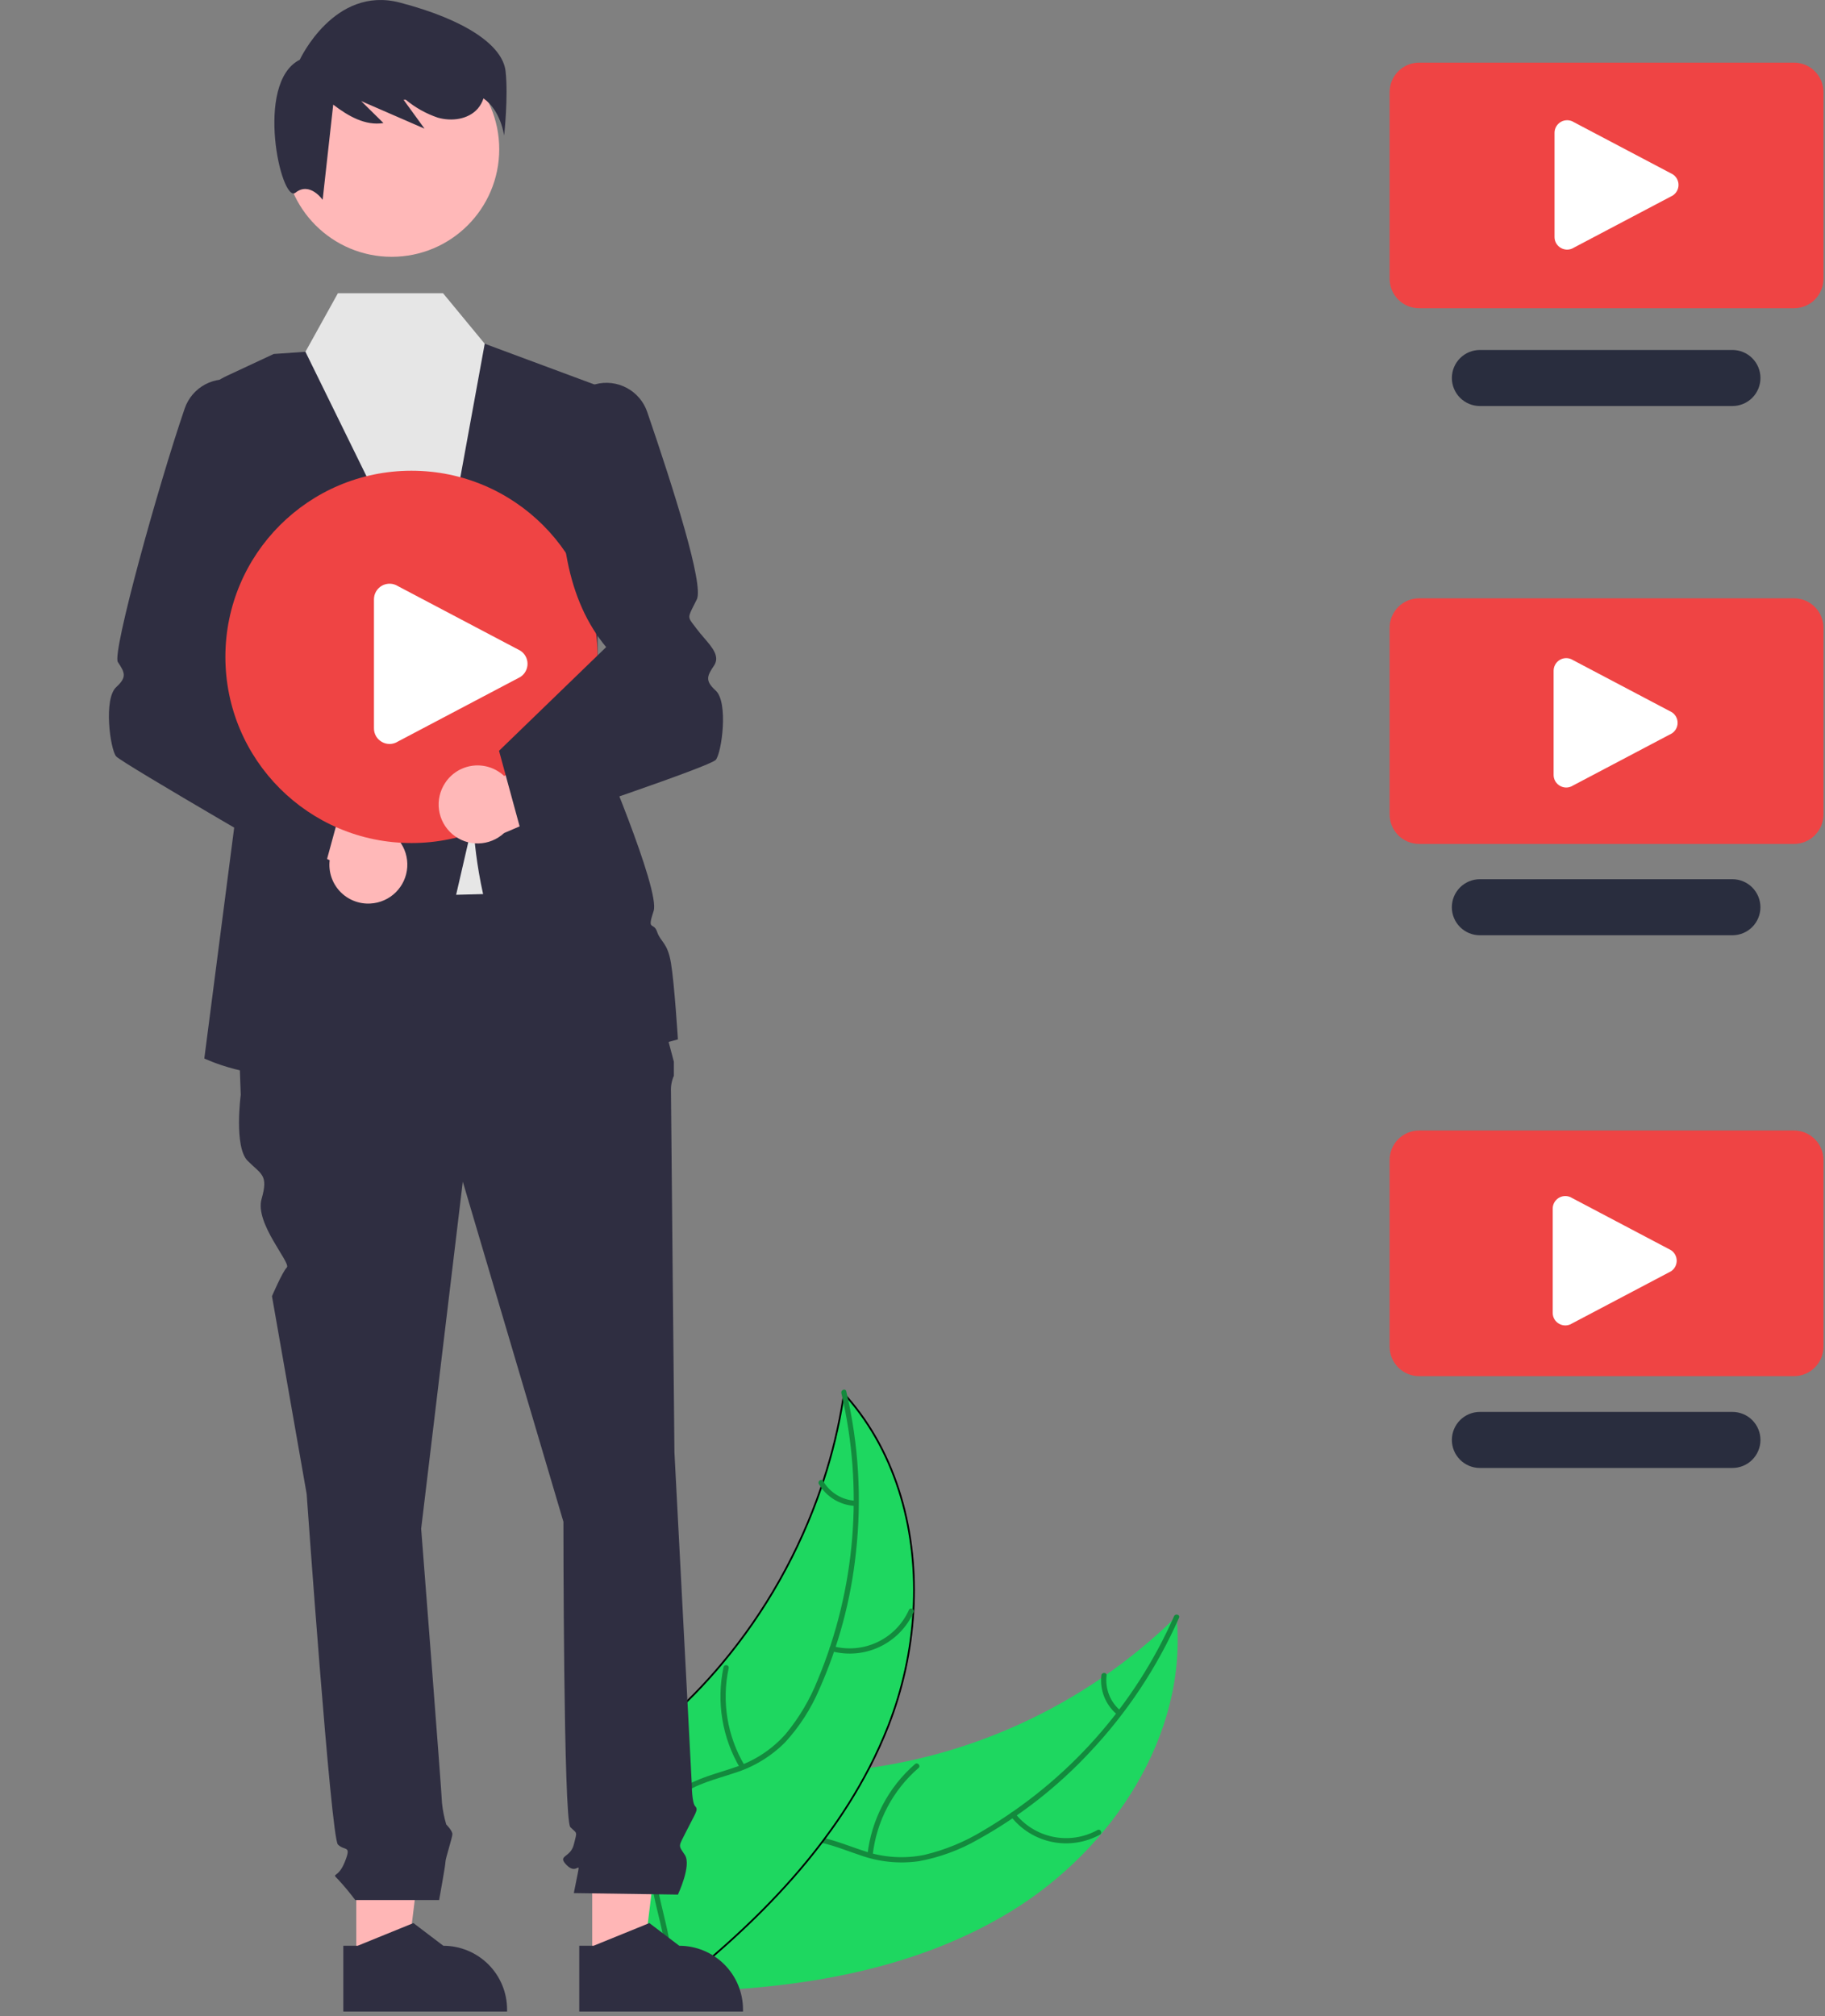<svg width="526" height="581" viewBox="0 0 526 581" fill="none" xmlns="http://www.w3.org/2000/svg">
<rect x="0" y="0" width="526" height="581" fill="#808080" stroke="none"/>
<g clip-path="url(#clip0_3_2)">
<path d="M291.553 550.657C320.7 532.771 342.436 499.786 339.096 465.752C312.58 491.827 277.694 507.683 240.613 510.513C226.308 511.553 210.289 511.22 199.882 521.089C193.407 527.23 190.478 536.384 190.098 545.299C189.718 554.216 191.622 563.054 193.516 571.775L192.934 573.925C227.131 573.591 262.405 568.543 291.553 550.657Z" fill="#1ED760"/>
<path d="M338.379 465.725C326.954 491.623 307.659 513.263 283.234 527.571C278.031 530.744 272.36 533.077 266.43 534.485C260.609 535.669 254.578 535.273 248.962 533.338C243.689 531.639 238.492 529.291 232.898 528.903C230.032 528.747 227.165 529.199 224.486 530.228C221.806 531.258 219.374 532.842 217.35 534.878C212.175 539.818 209.083 546.324 206.28 552.79C203.169 559.971 200.05 567.478 193.969 572.693C193.232 573.325 194.256 574.432 194.991 573.801C205.572 564.727 207.117 549.749 215.529 539.117C219.454 534.156 224.898 530.348 231.427 530.358C237.136 530.367 242.497 532.784 247.821 534.551C253.272 536.519 259.122 537.122 264.86 536.308C270.842 535.207 276.594 533.096 281.868 530.065C293.85 523.432 304.716 514.955 314.065 504.946C324.799 493.583 333.51 480.466 339.821 466.165C340.211 465.28 338.767 464.846 338.379 465.725Z" fill="#138A3D"/>
<path d="M291.37 523.426C294.327 527.198 298.528 529.796 303.224 530.757C307.919 531.717 312.803 530.977 317.003 528.669C317.852 528.199 317.161 526.858 316.312 527.329C312.405 529.486 307.855 530.175 303.484 529.272C299.114 528.368 295.21 525.933 292.477 522.404C291.883 521.638 290.779 522.665 291.37 523.426Z" fill="#138A3D"/>
<path d="M251.521 534.552C252.613 524.815 257.333 515.848 264.743 509.438C265.477 508.803 264.454 507.697 263.72 508.33C256.022 515.016 251.129 524.357 250.015 534.492C249.91 535.458 251.417 535.513 251.521 534.552Z" fill="#138A3D"/>
<path d="M322.921 492.9C321.472 491.679 320.35 490.118 319.655 488.356C318.959 486.594 318.712 484.687 318.936 482.806C319.054 481.842 317.547 481.788 317.43 482.746C317.192 484.825 317.468 486.931 318.232 488.879C318.996 490.828 320.226 492.559 321.813 493.923C321.952 494.064 322.14 494.147 322.337 494.155C322.535 494.163 322.728 494.095 322.878 493.965C323.024 493.829 323.11 493.641 323.118 493.442C323.126 493.242 323.055 493.048 322.921 492.9Z" fill="#138A3D"/>
<path d="M191.837 574.818C191.762 574.876 191.688 574.934 191.613 574.991L190.907 573.229L190.883 573.168L190.833 573.128C190.782 573.086 190.733 573.044 190.68 572.997L190.68 572.997C190.642 572.963 190.602 572.928 190.559 572.892L167.555 522.288C167.967 521.327 168.437 520.392 168.961 519.488L168.963 519.485C171.519 514.957 175.13 510.93 179.125 507.141C181.805 504.598 184.649 502.172 187.46 499.773C188.842 498.594 190.216 497.421 191.558 496.245C197.451 491.083 202.942 485.48 207.985 479.484L207.985 479.484C220.642 464.406 230.39 447.11 236.733 428.473C236.938 427.876 237.137 427.267 237.325 426.663C239.875 418.901 241.79 410.945 243.052 402.873C243.125 402.44 243.191 402.011 243.257 401.584C243.519 401.875 243.777 402.166 244.037 402.463C258.7 419.189 264.586 441.87 263.253 464.394C262.583 475.691 260.14 486.813 256.013 497.352C254.408 501.429 252.597 505.422 250.588 509.316C246.895 516.416 242.628 523.203 237.829 529.609L237.829 529.609L237.824 529.616C237.573 529.978 237.307 530.327 237.041 530.676C236.981 530.756 236.92 530.836 236.859 530.916C226.132 545.071 213.077 557.65 199.193 568.975L199.142 569.016L199.138 569.027C197.326 570.497 195.506 571.952 193.68 573.392C193.623 573.433 193.569 573.477 193.519 573.516C193.467 573.557 193.418 573.595 193.366 573.631L193.352 573.641L193.34 573.652C193.319 573.671 193.287 573.697 193.248 573.728C193.134 573.808 193.015 573.902 192.903 573.99L192.883 574.006C192.882 574.007 192.882 574.008 192.881 574.008C192.785 574.08 192.691 574.155 192.601 574.227L192.6 574.228C192.507 574.301 192.417 574.373 192.326 574.441L192.325 574.442C192.164 574.564 192.001 574.69 191.84 574.816L191.837 574.818ZM199.118 569.078C199.116 569.085 199.117 569.081 199.119 569.076L199.118 569.078Z" fill="#1ED760" stroke="black" stroke-width="0.5"/>
<path d="M242.496 401.434C248.966 428.991 246.588 457.886 235.701 484.015C233.457 489.681 230.334 494.959 226.447 499.653C222.512 504.103 217.458 507.418 211.809 509.255C206.576 511.072 201.013 512.326 196.313 515.384C193.93 516.985 191.913 519.072 190.394 521.508C188.874 523.943 187.887 526.672 187.496 529.516C186.338 536.577 187.786 543.632 189.442 550.483C191.28 558.089 193.31 565.961 191.594 573.787C191.387 574.735 192.87 575.002 193.078 574.055C196.063 560.44 188.278 547.551 188.594 533.997C188.741 527.673 190.795 521.355 196.014 517.432C200.578 514.002 206.313 512.704 211.628 510.909C217.165 509.199 222.199 506.159 226.29 502.054C230.404 497.573 233.725 492.425 236.112 486.83C241.685 474.319 245.257 461.009 246.696 447.388C248.425 431.852 247.483 416.135 243.912 400.917C243.691 399.975 242.276 400.498 242.496 401.434Z" fill="#138A3D"/>
<path d="M239.702 475.808C244.334 477.039 249.252 476.584 253.58 474.524C257.907 472.464 261.361 468.932 263.325 464.56C263.719 463.674 262.361 463.02 261.966 463.907C260.145 467.981 256.927 471.271 252.894 473.181C248.86 475.091 244.277 475.497 239.97 474.325C239.034 474.071 238.771 475.555 239.702 475.808Z" fill="#138A3D"/>
<path d="M214.583 508.682C209.593 500.251 207.963 490.249 210.019 480.67C210.224 479.721 208.741 479.454 208.536 480.401C206.415 490.374 208.132 500.779 213.345 509.541C213.842 510.376 215.078 509.513 214.583 508.682Z" fill="#138A3D"/>
<path d="M246.514 432.439C244.623 432.336 242.787 431.765 241.171 430.776C239.554 429.788 238.209 428.414 237.255 426.778C236.769 425.937 235.533 426.801 236.017 427.637C237.079 429.44 238.567 430.955 240.35 432.051C242.133 433.147 244.157 433.789 246.246 433.922C246.442 433.951 246.641 433.904 246.804 433.792C246.967 433.679 247.08 433.508 247.122 433.315C247.156 433.118 247.112 432.916 246.998 432.752C246.884 432.588 246.711 432.475 246.514 432.439Z" fill="#138A3D"/>
<path d="M102.687 565.457L117.324 565.456L124.287 509L102.685 509.001L102.687 565.457Z" fill="#FFB6B6"/>
<path d="M98.954 560.678L103.074 560.678L119.158 554.137L127.779 560.677H127.78C132.652 560.677 137.324 562.613 140.769 566.058C144.214 569.502 146.15 574.175 146.15 579.047V579.643L98.955 579.645L98.954 560.678Z" fill="#2F2E41"/>
<path d="M170.687 565.457L185.324 565.456L192.287 509L170.685 509.001L170.687 565.457Z" fill="#FFB6B6"/>
<path d="M166.954 560.678L171.074 560.678L187.158 554.137L195.779 560.677H195.78C200.652 560.677 205.324 562.613 208.769 566.058C212.214 569.502 214.15 574.175 214.15 579.047V579.643L166.955 579.645L166.954 560.678Z" fill="#2F2E41"/>
<path d="M91.037 204.001L110.387 263.5L171.387 261.5L152.643 204.001H91.037Z" fill="#E6E6E6"/>
<path d="M182.387 256.5L67.387 259.5L69.387 315.5C69.387 315.5 67.387 330.5 71.387 334.5C75.387 338.5 77.387 338.5 75.387 345.5C73.387 352.5 83.954 363.933 82.671 365.217C81.387 366.5 78.387 373.5 78.387 373.5L88.387 430.5C88.387 430.5 95.387 529.5 97.387 531.5C99.387 533.5 101.387 531.5 99.387 536.5C97.387 541.5 95.387 539.5 97.387 541.5C99.159 543.41 100.828 545.413 102.387 547.5H126.564C126.564 547.5 128.387 537.5 128.387 536.5C128.387 535.5 130.387 529.5 130.387 528.5C130.387 527.5 128.619 525.732 128.619 525.732C128.009 523.699 127.596 521.612 127.387 519.5C127.387 517.5 121.387 440.5 121.387 440.5L133.387 340.5L162.387 438.5C162.387 438.5 162.387 524.5 164.387 526.5C166.387 528.5 166.387 527.5 165.387 531.5C164.387 535.5 160.387 534.5 163.387 537.5C166.387 540.5 167.387 535.5 166.387 540.5L165.387 545.5L195.387 545.929C195.387 545.929 199.387 537.5 197.387 534.5C195.387 531.5 195.507 532.319 197.947 527.409C200.387 522.5 201.387 521.5 200.387 520.5C199.387 519.5 199.387 514.181 199.387 514.181L194.387 418.5C194.387 418.5 193.387 317.5 193.387 314.5C193.312 312.956 193.596 311.416 194.218 310.001V305.929L190.387 291.5L182.387 256.5Z" fill="#2F2E41"/>
<path d="M171.887 111L136.887 98L78.887 102L65.458 108.267C60.734 110.471 56.889 114.2 54.54 118.853C52.191 123.507 51.475 128.815 52.507 133.924L69.887 220L58.887 305C58.887 305 113.387 331.5 130.387 262.5L136.387 236.5C136.387 236.5 138.387 316.5 195.387 299.5C195.387 299.5 194.387 283.5 193.387 277.5C192.387 271.5 190.387 271.5 189.387 268.5C188.387 265.5 186.387 268.5 188.387 262.5C190.387 256.5 172.387 214.5 172.387 214.5L171.887 111Z" fill="#2F2E41"/>
<path d="M125.387 177.5L88.033 101.369L97.387 84.5H127.698L139.705 99.047L125.387 177.5Z" fill="#E6E6E6"/>
<path d="M106.748 260.35C105.119 260.444 103.488 260.18 101.971 259.575C100.455 258.971 99.089 258.042 97.971 256.852C96.853 255.663 96.008 254.243 95.498 252.693C94.988 251.142 94.824 249.498 95.017 247.877L59.336 230.512L77.077 220L108.241 238.102C110.943 238.608 113.365 240.087 115.048 242.26C116.732 244.432 117.561 247.147 117.377 249.889C117.193 252.632 116.009 255.211 114.05 257.139C112.091 259.067 109.493 260.21 106.748 260.35Z" fill="#FFB8B8"/>
<path d="M33.462 217.939C31.76 215.861 29.781 201.376 33.512 197.977C36.658 195.111 35.972 193.778 33.971 190.777C32.234 188.171 45.57 140.055 53.236 117.696C54.258 114.723 56.37 112.247 59.145 110.769C61.921 109.292 65.153 108.921 68.191 109.733C71.229 110.546 73.846 112.479 75.513 115.145C77.181 117.811 77.776 121.01 77.177 124.097C79.883 152.722 76.035 172.244 65.069 185.464L98.947 230.346L92.731 253.142C92.731 253.142 35.013 219.833 33.462 217.939Z" fill="#2F2E41"/>
<path d="M112.887 74C130.008 74 143.887 60.121 143.887 43C143.887 25.879 130.008 12 112.887 12C95.766 12 81.887 25.879 81.887 43C81.887 60.121 95.766 74 112.887 74Z" fill="#FFB8B8"/>
<path d="M145.715 20.511C144.891 13.097 134.182 5.683 115.235 0.741C96.288 -4.202 86.403 17.216 86.403 17.216C73.222 23.806 81.048 58.817 85.167 55.522C89.286 52.227 92.993 57.582 92.993 57.582L96.041 30.15C100.38 33.475 105.271 36.29 110.52 35.453L104.095 29.128C110.184 31.777 116.273 34.426 122.362 37.076C120.347 34.302 118.331 31.528 116.315 28.755C116.523 28.748 116.732 28.739 116.941 28.731C119.678 31.008 122.812 32.76 126.185 33.9C130.181 35.045 134.968 34.426 137.706 31.298C138.443 30.435 139 29.433 139.344 28.351C144.315 31.756 145.303 39.047 145.303 39.047C145.303 39.047 146.539 27.925 145.715 20.511Z" fill="#2F2E41"/>
<path d="M118.602 242.925C148.228 242.925 172.244 218.909 172.244 189.283C172.244 159.658 148.228 135.642 118.602 135.642C88.977 135.642 64.96 159.658 64.96 189.283C64.96 218.909 88.977 242.925 118.602 242.925Z" fill="#EF4444"/>
<path d="M128.306 225.592C129.202 224.227 130.386 223.076 131.776 222.218C133.165 221.361 134.725 220.819 136.347 220.629C137.968 220.44 139.611 220.609 141.161 221.124C142.71 221.639 144.128 222.487 145.314 223.608L180.527 205.311L178.39 225.822L145.279 240.052C143.262 241.92 140.631 242.983 137.883 243.04C135.135 243.096 132.462 242.143 130.369 240.361C128.277 238.578 126.912 236.09 126.531 233.368C126.151 230.646 126.782 227.879 128.306 225.592Z" fill="#FFB8B8"/>
<path d="M150.044 239.142L143.827 216.346L174.705 186.464C163.739 173.244 159.891 153.722 162.597 125.097C161.998 122.009 162.592 118.81 164.26 116.144C165.927 113.477 168.544 111.543 171.583 110.731C174.621 109.918 177.854 110.289 180.629 111.767C183.405 113.246 185.517 115.722 186.538 118.696C194.204 141.055 202.908 168.577 200.834 172.724C200.559 173.275 200.308 173.768 200.083 174.21C198.226 177.862 198.226 177.862 200.034 180.211C200.259 180.504 200.511 180.831 200.787 181.2C201.487 182.133 202.242 183.011 202.971 183.859C205.321 186.591 207.541 189.171 205.803 191.777C203.803 194.778 203.116 196.111 206.263 198.977C209.994 202.376 208.015 216.861 206.312 218.939C204.761 220.832 159.585 235.961 150.545 238.974L150.044 239.142Z" fill="#2F2E41"/>
<path d="M517.063 88.826H409.011C406.757 88.823 404.597 87.927 403.003 86.333C401.41 84.74 400.513 82.579 400.511 80.326V26.546C400.513 24.292 401.41 22.132 403.003 20.538C404.597 18.945 406.757 18.048 409.011 18.046H517.063C519.317 18.048 521.477 18.945 523.071 20.538C524.664 22.132 525.56 24.292 525.563 26.546V80.326C525.56 82.579 524.664 84.74 523.071 86.333C521.477 87.927 519.317 88.823 517.063 88.826Z" fill="#EF4444"/>
<path d="M499.312 116.997H426.523C424.383 116.995 422.331 116.143 420.818 114.629C419.306 113.114 418.456 111.062 418.456 108.921C418.456 106.781 419.306 104.728 420.818 103.214C422.331 101.7 424.383 100.848 426.523 100.846H499.312C500.373 100.845 501.424 101.053 502.405 101.458C503.386 101.863 504.277 102.458 505.028 103.208C505.779 103.958 506.374 104.849 506.781 105.829C507.187 106.809 507.396 107.86 507.396 108.921C507.396 109.983 507.187 111.034 506.781 112.014C506.374 112.994 505.779 113.885 505.028 114.635C504.277 115.385 503.386 115.98 502.405 116.385C501.424 116.79 500.373 116.998 499.312 116.997Z" fill="#292D3E"/>
<path d="M517.063 243.181H409.011C406.757 243.179 404.597 242.282 403.003 240.689C401.41 239.095 400.513 236.935 400.511 234.681V180.901C400.513 178.648 401.41 176.487 403.003 174.894C404.597 173.3 406.757 172.404 409.011 172.401H517.063C519.317 172.404 521.477 173.3 523.071 174.894C524.664 176.487 525.56 178.648 525.563 180.901V234.681C525.56 236.935 524.664 239.095 523.071 240.689C521.477 242.282 519.317 243.179 517.063 243.181Z" fill="#EF4444"/>
<path d="M499.312 269.497H426.523C424.381 269.497 422.327 268.646 420.813 267.132C419.298 265.617 418.447 263.563 418.447 261.422C418.447 259.28 419.298 257.226 420.813 255.711C422.327 254.197 424.381 253.346 426.523 253.346H499.312C501.453 253.346 503.507 254.197 505.022 255.711C506.536 257.226 507.387 259.28 507.387 261.422C507.387 263.563 506.536 265.617 505.022 267.132C503.507 268.646 501.453 269.497 499.312 269.497Z" fill="#292D3E"/>
<path d="M517.063 396.537H409.011C406.757 396.535 404.597 395.638 403.003 394.045C401.41 392.451 400.513 390.291 400.511 388.037V334.257C400.513 332.004 401.41 329.843 403.003 328.25C404.597 326.656 406.757 325.76 409.011 325.757H517.063C519.317 325.76 521.477 326.656 523.071 328.25C524.664 329.843 525.56 332.004 525.563 334.257V388.037C525.56 390.291 524.664 392.451 523.071 394.045C521.477 395.638 519.317 396.535 517.063 396.537Z" fill="#EF4444"/>
<path d="M499.312 422.997H426.523C424.383 422.995 422.331 422.143 420.818 420.629C419.306 419.114 418.456 417.062 418.456 414.921C418.456 412.781 419.306 410.728 420.818 409.214C422.331 407.7 424.383 406.848 426.523 406.846H499.312C500.373 406.844 501.424 407.053 502.405 407.458C503.386 407.863 504.277 408.458 505.028 409.208C505.779 409.958 506.374 410.849 506.781 411.829C507.187 412.809 507.396 413.86 507.396 414.921C507.396 415.983 507.187 417.034 506.781 418.014C506.374 418.994 505.779 419.885 505.028 420.635C504.277 421.385 503.386 421.98 502.405 422.385C501.424 422.79 500.373 422.998 499.312 422.997Z" fill="#292D3E"/>
<path d="M112.286 214.379C111.526 214.376 110.779 214.182 110.115 213.813C109.404 213.43 108.811 212.86 108.4 212.165C107.989 211.47 107.775 210.677 107.782 209.869V172.696C107.782 171.889 107.998 171.098 108.408 170.404C108.819 169.711 109.408 169.14 110.114 168.752C110.821 168.364 111.619 168.172 112.424 168.198C113.23 168.223 114.014 168.465 114.694 168.897L149.957 187.484C150.597 187.89 151.123 188.452 151.488 189.116C151.853 189.78 152.044 190.525 152.044 191.282C152.044 192.04 151.853 192.785 151.488 193.449C151.123 194.113 150.597 194.675 149.957 195.081L114.694 213.668C113.976 214.13 113.14 214.376 112.286 214.379Z" fill="white"/>
<path d="M451.681 71.93C451.067 71.928 450.464 71.771 449.928 71.474C449.354 71.164 448.876 70.704 448.544 70.143C448.212 69.582 448.039 68.941 448.044 68.289V38.276C448.044 37.625 448.219 36.986 448.55 36.426C448.882 35.866 449.357 35.405 449.928 35.091C450.498 34.778 451.142 34.623 451.793 34.644C452.443 34.665 453.076 34.86 453.625 35.209L482.097 50.216C482.613 50.544 483.038 50.997 483.333 51.533C483.627 52.069 483.782 52.671 483.782 53.282C483.782 53.894 483.627 54.496 483.333 55.032C483.038 55.568 482.613 56.021 482.097 56.349L453.625 71.356C453.045 71.729 452.37 71.928 451.681 71.93Z" fill="white"/>
<path d="M451.418 226.93C450.805 226.928 450.202 226.771 449.665 226.474C449.092 226.164 448.613 225.704 448.281 225.143C447.949 224.582 447.777 223.941 447.782 223.289V193.276C447.782 192.625 447.956 191.986 448.288 191.426C448.619 190.866 449.095 190.405 449.665 190.091C450.235 189.778 450.88 189.624 451.53 189.644C452.18 189.665 452.813 189.86 453.363 190.209L481.834 205.216C482.35 205.544 482.775 205.997 483.07 206.533C483.364 207.069 483.519 207.671 483.519 208.282C483.519 208.894 483.364 209.496 483.07 210.032C482.775 210.568 482.35 211.021 481.834 211.349L453.363 226.356C452.783 226.729 452.108 226.928 451.418 226.93Z" fill="white"/>
<path d="M451.155 381.93C450.542 381.928 449.939 381.771 449.403 381.474C448.829 381.164 448.35 380.704 448.018 380.143C447.687 379.582 447.514 378.941 447.519 378.289V348.276C447.519 347.625 447.694 346.986 448.025 346.426C448.356 345.866 448.832 345.405 449.402 345.091C449.973 344.778 450.617 344.624 451.267 344.644C451.918 344.665 452.551 344.86 453.1 345.209L481.571 360.216C482.088 360.544 482.513 360.997 482.807 361.533C483.102 362.069 483.256 362.671 483.256 363.282C483.256 363.894 483.102 364.496 482.807 365.032C482.513 365.568 482.088 366.021 481.571 366.349L453.1 381.356C452.52 381.729 451.845 381.928 451.155 381.93Z" fill="white"/>
</g>
<defs>
<clipPath id="clip0_3_2">
<rect width="525.563" height="580.297" fill="white"/>
</clipPath>
</defs>
</svg>
